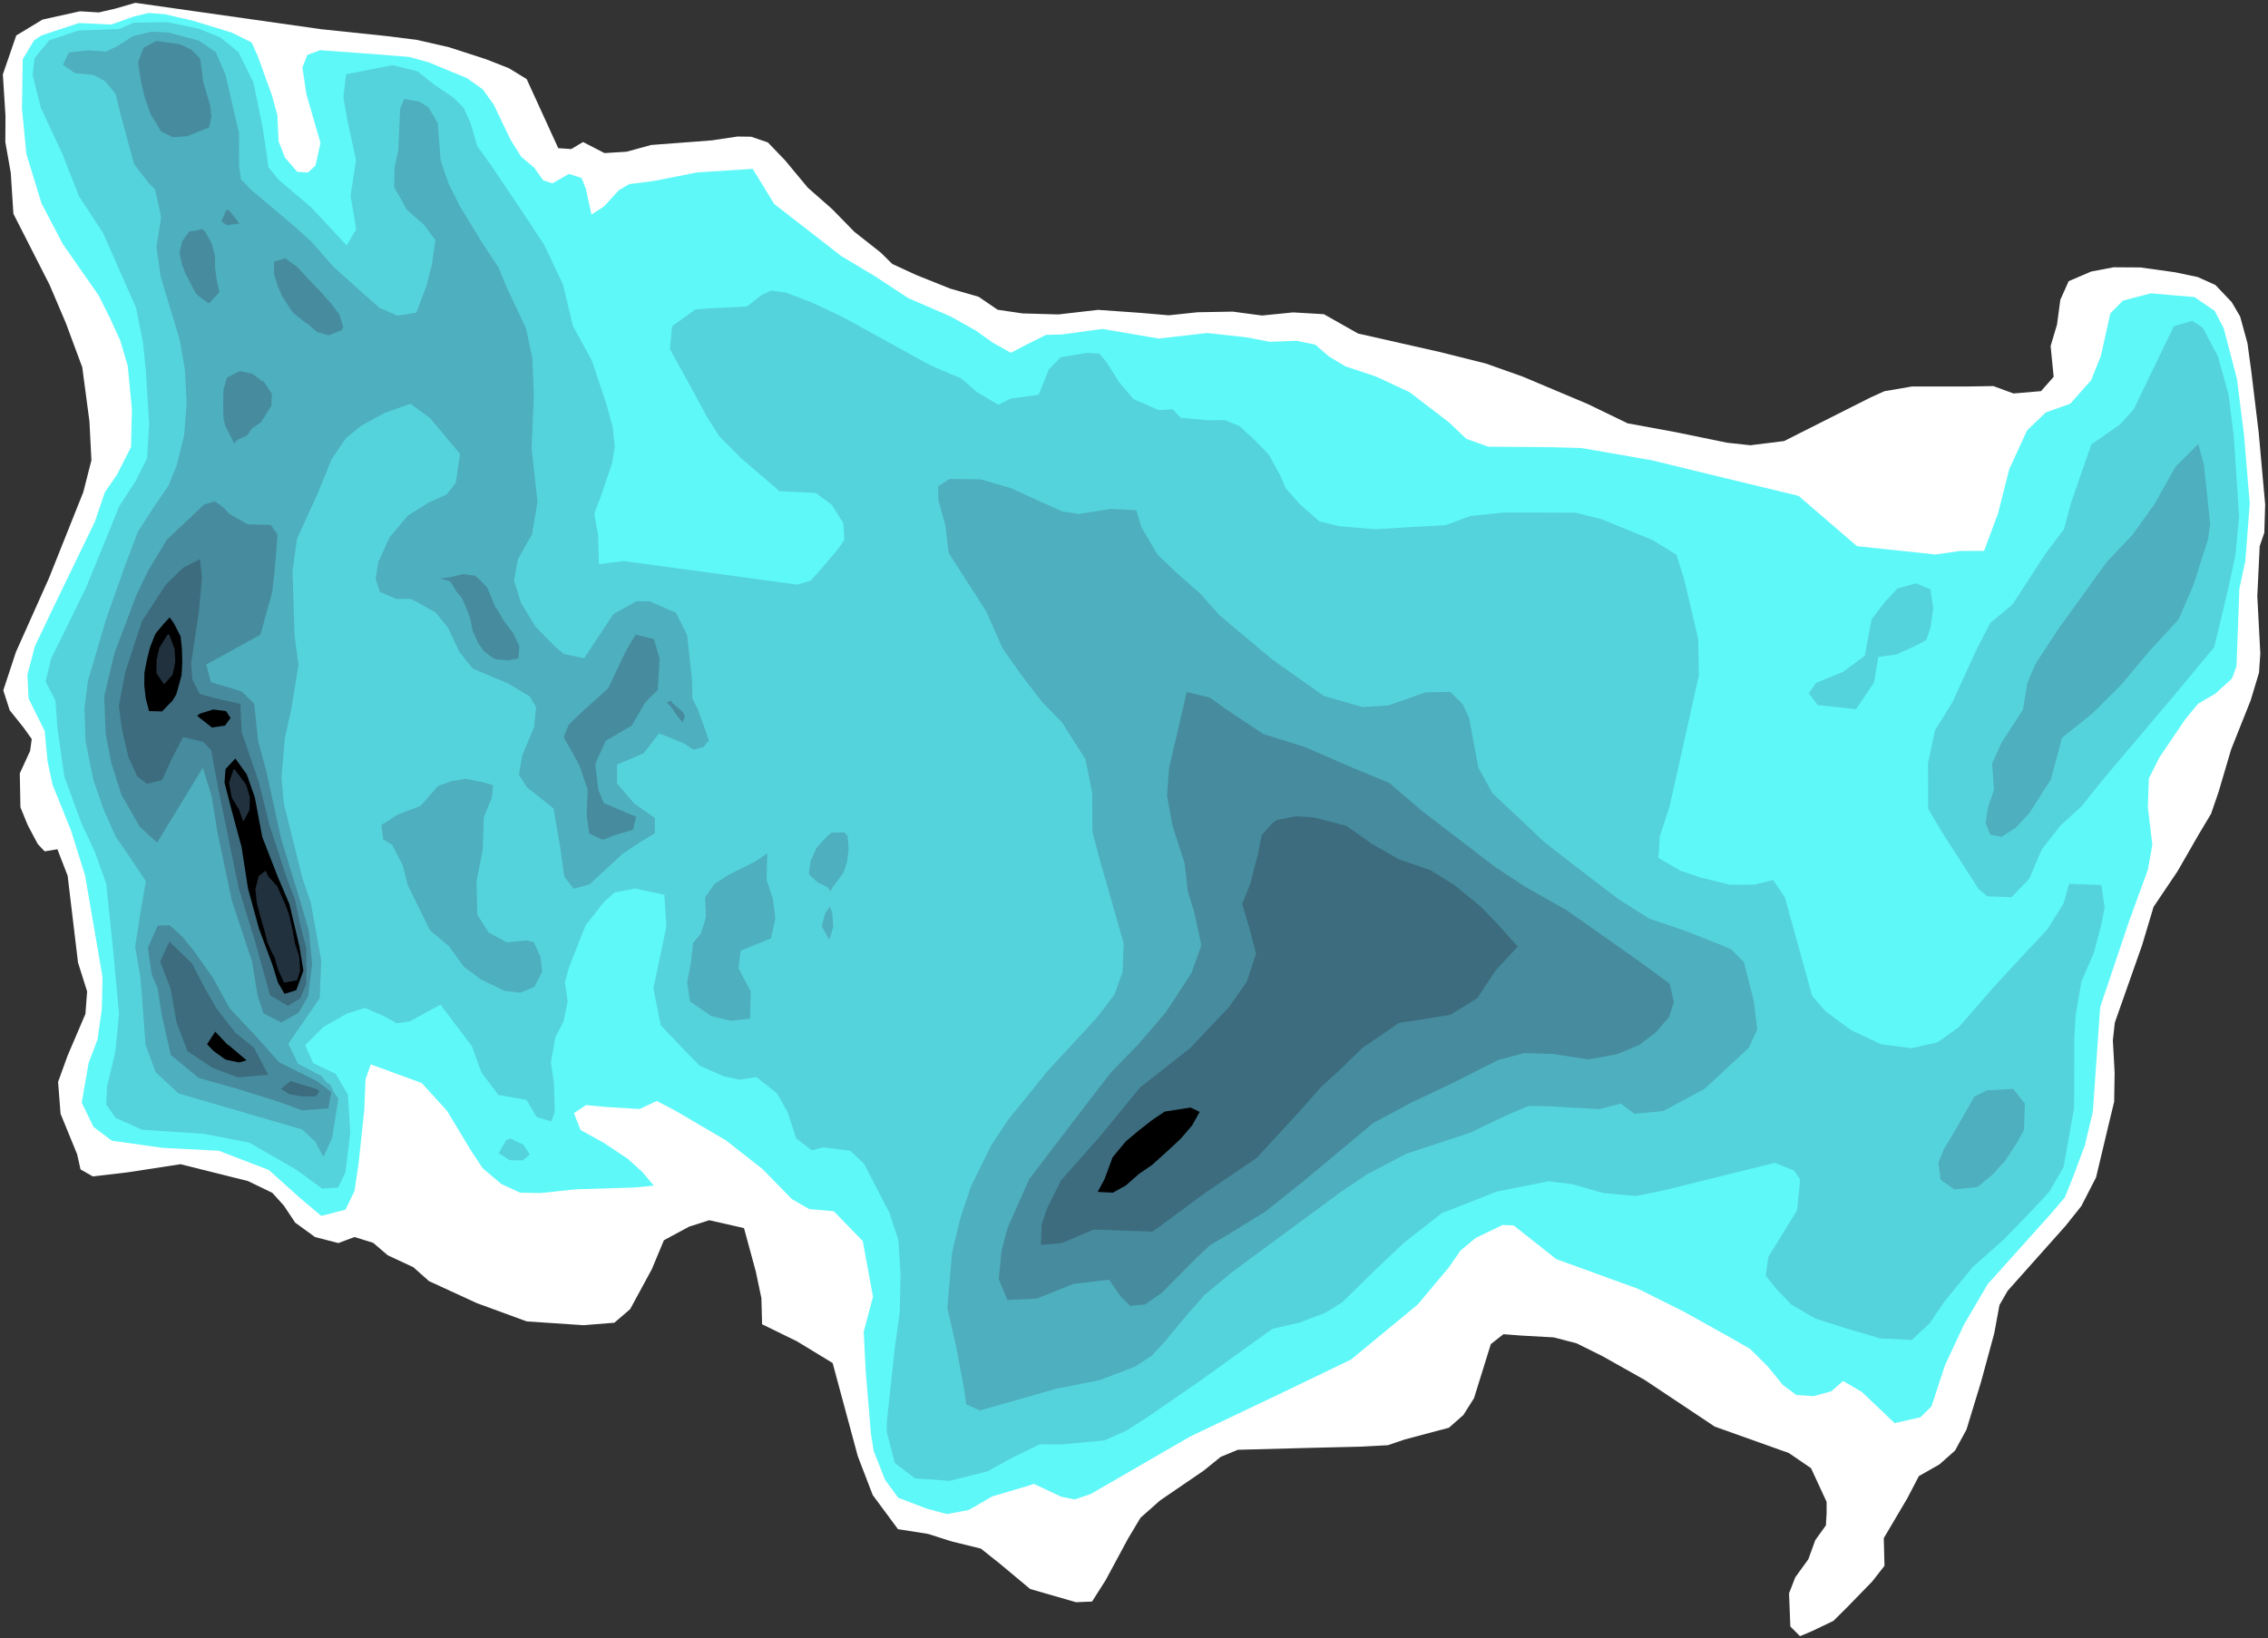 <?xml version="1.0"?>
<svg xmlns="http://www.w3.org/2000/svg" version="1.2" baseProfile="tiny" width="800" height="578" viewBox="0 0 800 578" stroke-linecap="round" stroke-linejoin="round">
<rect x="0" y="0" width="800" height="578" fill="#333333" stroke="none"/>
<g id="97e2200">
<path d="M 47.737 1 113.367 10.315 136.44 12.733 147.064 14.075 158.38 16.664 171.391 20.881 179.497 24.061 185.775 27.906 196.918 52.277 201.482 52.587 205.657 50.105 213.218 54.007 221.019 53.531 229.673 51.152 251.007 49.535 260.157 48.169 264.968 48.236 270.855 50.251 276.909 56.549 284.939 66.217 293.487 73.733 301.351 81.772 310.599 89.06 314.743 93.13 323.269 97.064 335.263 101.854 345.184 104.701 351.889 109.284 360.671 110.576 373.327 110.934 387.334 109.328 402.248 110.383 412.278 111.245 422.411 110.17 434.834 109.947 445.131 111.321 456.118 110.221 466.969 110.853 479.023 117.673 507.686 124.152 524.085 128.254 537.109 132.877 559.982 142.517 574.114 149.359 591.114 152.484 609.225 156.206 617.409 157.095 629.299 155.619 659.788 140.241 664.706 138.027 674.373 136.367 693.441 136.369 703.116 136.213 710.236 138.827 719.933 137.998 724.393 132.953 723.323 122.078 725.585 114.476 726.745 105.787 729.686 99.206 737.612 95.811 745.551 94.299 754.993 94.36 767.23 96.064 775.206 97.745 781.451 100.554 787.208 106.606 790.179 111.687 792.757 121.103 794.105 130.988 796.723 152.651 799 177.961 798.701 187.936 797.069 192.706 796.228 210.345 797.294 230.617 796.828 237.344 793.904 247.063 787.002 264.395 782.57 279.403 779.925 287.106 775.565 294.4 768.055 307.459 759.636 319.957 755.587 333.488 745.966 360.801 745.277 367.058 745.904 378.505 745.734 388.716 743.72 397.066 739.354 415.394 734.163 425.517 728.593 432.5 708.167 455.424 705.282 460.432 703.43 470.465 698.794 487.511 693.635 504.404 689.604 511.798 684.101 516.673 676.851 520.802 672.763 528.639 664.469 542.696 664.719 552.456 660.374 558.004 651.436 567.19 646.7 571.88 639.333 575.415 634.927 577.276 631.513 573.861 631.061 562.141 633.253 556.508 637.857 550.15 640.3 543.418 644.058 538.181 644.308 533.839 644.301 529.878 638.805 517.995 630.982 512.655 604.833 503.329 580.074 486.826 565.299 478.514 556.156 473.969 548.062 471.855 536.58 471.216 530.318 470.734 525.871 474.215 519.938 493.291 516.177 499.25 511.069 503.742 495.606 507.839 489.517 509.904 479.546 510.421 460.339 510.881 436.603 511.517 430.589 514.011 424.578 518.873 409.221 529.365 402.3 535.486 397.935 542.784 390.011 557.494 385.203 565.06 379.55 565.294 363.37 560.633 352.754 551.763 345.981 546.378 335.709 543.851 327.33 541.187 316.749 539.528 307.839 527.486 302.563 513.746 293.698 480.905 281.131 473.253 268.817 467.226 268.571 458.034 266.607 448.654 262.426 433.295 250.154 430.517 243.071 432.792 234.177 437.583 229.92 447.805 222.278 461.894 216.705 466.682 205.814 467.558 185.773 466.213 168.224 459.784 151.317 452.005 145.802 447.106 136.747 442.876 131.644 438.51 125.042 436.443 119.347 438.582 111.101 436.447 104.124 431.369 100.103 425.333 96.054 420.86 87.477 416.705 63.661 410.758 44.962 413.63 32.724 415.063 28.402 412.586 27.199 407.227 21.363 392.966 20.486 381.729 23.843 372.459 30.132 357.738 30.731 349.795 27.519 339.617 23.851 308.951 20.244 299.635 15.742 300.379 13.311 297.772 9.79 291.152 7.21 284.821 6.983 272.864 10.622 264.944 11.196 260.749 8.277 256.652 3.421 250.592 1.161 243.569 5.606 230.077 17.292 203.921 29.389 173.601 32.246 162.388 31.551 148.677 29.018 129.58 23.232 113.991 17.508 100.536 4.729 75.425 3.798 60.975 1.881 50.139 1.934 40.859 1 26.258 5.738 12.509 15 6.904 28.18 3.982 34.858 4.386 40.484 3.09 47.737 1 Z" fill="white"/>
<path d="M 47.334 5.786 52.417 4.577 58.191 5.02 68.257 7.364 81.662 11.47 88.748 14.964 90.953 19.879 95.878 33.511 97.832 40.589 98.254 49.796 100.498 55.576 104.835 60.601 108.609 60.889 111.294 58.394 113.046 50.405 108.089 33.268 106.664 23.828 108.412 19.386 112.88 17.707 134.423 19.282 144.312 20.075 151.184 21.979 164.781 27.612 170.308 31.546 174.131 36.881 180.093 49.305 183.804 55.253 188.454 59.194 191.608 63.628 194.87 64.681 200.697 61.361 205.167 62.806 206.654 66.661 208.641 75.699 213.037 72.849 218.288 67.119 221.946 64.957 230.554 63.866 245.859 60.837 265.503 59.582 273.107 71.979 296.648 90.271 308.48 97.376 320.394 105.188 335.53 111.757 344.318 116.715 350.241 120.936 356.576 124.473 361.57 121.857 369.003 118.145 374.506 118.011 388.831 116.053 408.777 119.451 425.792 117.489 439.781 119.027 447.981 120.608 457.336 120.226 463.913 121.588 468.674 125.707 474.55 129.238 485.514 132.901 497.282 138.428 511.019 148.936 517.194 154.814 524.957 157.601 545.767 157.758 557.752 158.076 565.498 159.398 582.914 162.448 596.414 165.751 634.43 174.968 655.011 192.697 682.748 195.635 691.326 194.4 699.85 194.357 704.773 181.154 708.735 165.509 715.013 151.853 721.633 145.506 730.265 142.421 737.641 134.106 741.059 125.536 744.385 110.547 748.822 106.067 758.685 103.492 774.068 104.819 781.19 109.69 784.367 115.793 789.052 133.72 791.554 153.581 793.557 177.676 792 197.912 789.895 207.74 789.606 216.037 788.886 235.039 787.318 239.372 781.443 244.711 775.374 248.253 770.928 253.613 761.689 267.243 757.978 274.648 757.626 284.852 759.203 298.103 757.632 306.837 750.919 325.245 740.801 355.347 738.222 392.215 735.396 404.114 731.247 415.232 728.337 422.478 723.037 428.668 701.135 453.062 692.705 467.429 686.052 481.687 681.294 496.196 677.371 500.068 668.276 502.091 656.757 491.115 650.109 487.222 645.978 490.868 639.677 492.598 633.642 492.176 628.809 488.598 623.562 482.121 617.347 475.941 610.126 471.788 593.63 462.611 577.829 454.731 548.974 444.255 533.923 432.361 530.019 432.192 520.465 436.812 515.178 441.21 510.993 447.233 500.083 460.251 476.574 479.661 451.016 491.977 419.934 506.764 384.764 527.098 379.065 529.037 374.341 528.075 364.686 523.536 362.834 524.16 349.999 527.957 341.808 532.72 334.04 534.214 326.909 532.288 316.84 528.432 312.195 522.14 308.173 511.926 307.229 506.026 305.376 484.06 304.657 469.877 307.931 457.522 304.33 437.887 294.111 427.354 285.43 426.582 279.312 423.055 268.961 412.455 256.027 402.325 237.977 391.734 231.651 388.447 225.619 391.284 213.003 390.506 206.721 389.9 202.446 392.735 204.79 398.703 213.091 403.284 221.44 408.859 226.659 413.598 230.621 418.317 223.905 418.973 203.145 419.605 190.595 420.938 183.484 420.811 176.87 417.754 170.285 412.21 166.183 406.026 157.71 391.954 148.741 382.093 130.774 375.543 128.925 380.808 128.508 391.506 126.469 410.673 125.03 420.243 121.859 426.794 113.332 429.005 105.668 422.536 94.818 412.781 77.127 406.002 57.23 404.973 39.437 402.455 32.98 397.589 28.827 389.038 31.264 375.003 34.408 366.74 35.917 356.013 36.163 344.725 30.001 308.863 25.044 292.974 18.549 276.874 16.779 268.635 15.758 257.89 10.086 246.469 9.663 238.084 12.315 228.008 19.125 213.7 33.451 184.101 36.994 173.66 41.272 167.477 46.214 157.716 46.538 144.427 45.053 129.083 42.444 120.215 38.904 112.447 34.684 104.044 30.739 98.427 22.166 86.124 14.628 71.731 9.314 54.307 7.75 38.388 8.011 20.904 11.992 14.278 14.607 12.498 27.852 8.133 39.296 8.649 47.334 5.786 Z" fill="#5EF8F9"/>
<path d="M 226.819 159.043 228.276 160.152 230.923 164.046 233.986 160.402 235.583 157.038 235.955 160.547 237.515 164.763 239.547 166.808 240.472 169.196 239.382 173.173 238.289 173.348 234.945 173.512 230.585 173.328 229.803 173.027 226.984 168.579 226.435 167.622 224.879 164.246 226.049 160.122 226.819 159.043 Z" fill="#5EF8F9"/>
<path d="M 637.683 265.623 642.28 267.203 646.806 267.018 651.231 266.308 655.709 265.216 657.881 268.125 657.788 272.741 656.409 276.914 656.133 277.501 652.485 282.305 652.358 282.33 649.06 287.048 648.307 288.609 644.036 291.91 643.908 291.934 643.779 291.959 639.39 291.912 634.819 289.417 634.024 287.979 634.097 283.385 634.289 282.293 635.209 278.774 636.307 274.164 637.14 269.602 637.683 265.623 Z" fill="#5EF8F9"/>
<path d="M 640.273 305.852 651.707 305.248 663.12 307.022 672.63 312.296 677.814 317.391 681.152 323.941 681.169 331.031 683.762 341.109 686.392 345.503 679.792 348.691 670.842 351.438 665.092 351.362 661.331 348.576 651.853 342.648 646.928 337.759 643.767 331.12 643.025 324.205 643.538 310.352 640.273 305.852 Z" fill="#5EF8F9"/>
<path d="M 220.32 319.246 224.567 320.412 224.829 320.451 229.136 324.936 229.374 325.146 229.655 329.74 228.856 334.353 228.832 334.525 226.012 339.021 224.537 343.536 223.843 346.412 221.289 347.963 219.182 349.226 214.623 348.535 213.656 347.685 210.201 345.218 207.828 342.912 208.697 338.312 209.698 333.732 210.795 331.098 211.913 329.169 214.38 324.643 215.727 322.046 217.751 320.255 220.32 319.246 Z" fill="#5EF8F9"/>
<path d="M 47.146 8.011 59.046 7.802 70.138 10.149 77.818 13.251 84.126 18.418 89.406 29.1 92.573 44.639 94.263 55.515 94.638 58.966 98.349 63.476 109.697 73.1 122.292 86.575 125.625 80.888 123.662 69.013 125.57 56.551 122.325 41.427 121.129 34.348 122.051 26.203 138.424 22.992 147.105 25.095 153.048 29.771 159.993 34.492 163.588 38.133 166.014 43.499 168.353 51.561 173.25 58.373 183.216 73.147 191.946 86.35 198.61 100.419 202.098 115.028 208.758 127.168 214.081 143.161 216.108 150.609 216.868 157.489 215.936 163.382 211.925 175.154 209.609 181.343 210.967 188.549 211.286 199.06 219.886 197.935 281.293 206.268 285.906 204.884 289.592 200.798 295.728 193.516 297.819 190.459 297.466 184.581 293.423 178.153 287.781 173.937 274.96 173.296 261.281 161.554 253.747 153.967 249.517 147.337 242.711 134.806 236.283 123.158 237.056 115.09 242.272 111.346 245.423 109.13 250.72 108.771 263.491 108.116 268.829 103.957 272 102.53 277.086 103.2 286.338 106.712 297.225 111.833 312.961 120.5 328.164 128.884 339.116 133.561 344.531 138.304 352.149 142.804 356.428 140.659 366.379 139.254 369.973 130.286 374.122 126.06 383.354 124.485 387.77 124.756 390.366 127.833 394.591 134.638 399.776 140.773 408.748 144.706 413.589 144.363 416.422 147.393 426.372 148.302 431.908 148.203 437.161 150.284 442.872 155.549 447.478 160.322 451.654 167.822 453.439 172.18 458.552 177.935 465.368 183.934 472.253 185.621 484.885 186.724 497.3 185.99 509.956 185.267 518.719 182.04 530.6 180.809 542.513 180.821 555.765 180.877 565.106 183.231 582.799 190.486 591.35 195.728 594.139 204.666 599.023 225.485 599.255 238.376 596.603 250.168 588.905 284.594 585.47 295.07 584.979 302.666 592.638 307.156 599.777 309.584 610.183 312.154 618.874 312.123 625.423 310.472 629.591 316.603 639.197 351.335 643.777 356.669 652.868 363.44 663.552 368.44 674.312 369.819 683.402 367.754 690.923 362.42 703.19 348.312 715.414 335.099 722.201 327.9 727.869 318.784 729.841 311.835 741.227 312.245 742.37 320.192 741.254 326.047 738.561 336.249 734.19 346.318 732.109 358.453 731.682 367.122 731.6 391.002 727.891 411.779 722.913 420.387 717.53 426.221 706.939 437.222 695.925 446.956 685.875 459.175 680.706 466.84 674.384 472.768 663.177 472.226 650.703 468.508 640.349 465.209 631.905 460.317 626.543 454.725 622.848 450.076 623.747 443.489 633.877 427.019 634.982 416.163 632.862 413.015 626.055 410.282 586.279 420.118 577.015 421.995 565.53 420.935 554.579 417.811 546.186 416.777 527.978 420.408 508.578 428.031 495.483 438.262 484.938 448.211 473.427 459.486 467.448 463.194 458.348 466.641 448.878 468.831 439.913 475.246 423.07 487.361 406.089 499.083 397.495 504.689 389.619 508.195 374.643 509.616 366.786 509.573 357.552 514.059 348.23 519.165 334.956 522.472 322.78 521.618 315.643 516.205 312.745 505.038 312.851 501.269 315.666 475.144 317.363 463.018 317.667 449.745 316.898 437.592 313.699 427.85 304.751 410.542 299.892 405.986 290.399 404.819 286.352 405.839 280.821 401.664 277.81 392.324 274.016 385.673 266.82 380.029 261.013 380.948 255.301 379.761 246.722 375.923 240.824 369.929 233.071 361.724 230.478 348.765 235.047 326.827 234.337 315.7 223.997 313.492 216.847 314.853 213.119 318.128 206.516 326.548 200.68 341.401 199.269 346.613 200.239 353.272 198.791 360.408 195.933 365.906 194.324 374.768 195.392 381.962 195.68 392.353 194.429 395.654 189.262 394.1 185.723 388.063 175.777 386.326 169.825 378.388 166.456 369.133 155.381 354.465 144.484 360.386 139.835 361.01 135.929 358.767 128.7 355.607 122.456 357.592 114.14 362.274 107.628 368.761 110.472 375.104 118.412 378.857 122.71 386.184 123.561 399.633 121.876 413.574 119.227 419.001 113.661 419.374 104.619 412.752 87.923 403.153 71.795 400.03 50.107 398.598 40.782 394.416 37.466 389.718 37.735 383.515 40.685 371.064 41.989 357.77 39.962 335.736 37.472 311.862 33.427 300.488 28.851 290.72 22.685 274.024 20.255 256.824 19.564 247.287 16.103 240.462 18.032 232.34 22.239 223.895 30.362 207.288 37.57 189.673 42.034 178.625 47.78 169.832 51.898 161.597 52.606 149.54 51.438 130.729 50.436 121.006 47.987 108.617 36.371 82.245 27.898 69.292 22.002 54.333 14.417 38.064 11.515 26.545 12.175 20.494 17.378 14.201 27.7 10.752 41.967 10.237 47.146 8.011 Z" fill="#55D3DC"/>
<path d="M 766.777 115.106 773.343 113.192 777.045 115.685 782.34 125.761 786.071 139.143 787.919 153.767 789.8 182.255 788.523 195.809 786 207.582 781.051 228.299 766.617 245.694 741.322 275.578 734.215 284.514 726.727 291.332 720.142 299.823 715.815 310.019 709.537 316.55 701.044 316.253 697.985 313.763 685.103 293.774 680.114 285.304 680.077 269.157 682.568 257.58 688.65 247.806 697.463 228.585 702.06 219.77 709.87 213.289 721.398 195.527 728.036 186.68 730.595 177.172 737.685 156.807 747.812 149.739 752.595 144.45 766.777 115.106 Z" fill="#55D3DC"/>
<path d="M 130.779 157.418 139.613 157.015 143.652 162.24 143.304 168.145 140.278 172.518 137.161 176.694 133.17 180.829 126.384 184.605 120.074 186.348 115.705 183.955 118.682 179.767 120.966 173.446 122.826 166.844 126.281 160.669 130.779 157.418 Z" fill="#55D3DC"/>
<path d="M 669.307 207.65 675.782 205.795 680.945 207.934 681.908 214.615 680.975 221.395 679.466 225.827 675.373 228.018 668.873 230.909 662.553 231.776 661.045 240.762 654.682 250.236 641.124 248.748 638.007 244.604 640.604 240.926 650.031 237.083 657.756 231.4 660.165 218.523 665.251 211.925 669.307 207.65 Z" fill="#55D3DC"/>
<path d="M 139.7 225.461 144.354 223.002 148.669 224.168 149.899 226.039 150.53 230.604 148.128 235.02 148.006 234.992 145.469 239.378 143.176 241.514 141.037 243.506 138.55 244.174 134.093 244.907 129.469 246.831 127.17 247.168 124.868 247.5 124.333 247.014 123.472 242.53 125.359 238.009 125.523 237.871 130.131 236.5 131.917 233.908 134.867 229.64 134.989 229.669 139.7 225.461 Z" fill="#55D3DC"/>
<path d="M 161.145 240 161.477 240.248 165.418 242.846 167.28 245 169.529 249.698 164.852 252.97 160.425 251.864 156.405 248.882 156.231 248.49 154.941 244.319 156.575 242.729 160.214 240.155 161.145 240 Z" fill="#55D3DC"/>
<path d="M 235.959 265.374 244.669 270.805 250.908 271.127 258.25 264.759 271.755 264.488 280.82 267.419 282.259 274.182 280.278 279.538 271.196 281.487 264.555 282.099 259.3 284.943 252.968 293.916 243.885 294.459 238.787 288.858 230.813 281.056 226.833 279.057 224.905 274.735 231.312 268.183 235.959 265.374 Z" fill="#55D3DC"/>
<path d="M 333.643 308.9 337.703 306.368 342.629 306.647 351.617 309.013 356.073 311.297 359.429 318.548 362.585 332.201 365.002 342.523 360.443 349.812 355.825 354.135 342.214 358.867 337.667 360.182 328.436 360.15 314.815 355.042 312.911 340.992 315.235 322.743 324.573 315.6 333.643 308.9 Z" fill="#55D3DC"/>
<path d="M 180.095 401.659 181.543 402.435 184.613 403.836 186.898 407.375 184.391 409.406 179.78 409.32 175.866 406.885 178.55 402.268 180.095 401.659 Z" fill="#55D3DC"/>
<path d="M 51.334 9.451 58.705 9.607 65.745 11.17 73.686 14.225 80.525 20.132 83.801 29.121 86.472 40.87 87.92 53.627 89.833 63.566 99.7 71.619 114.586 86.105 122.475 94.497 127.98 97.606 136.108 98.766 139.558 96.198 141.277 91.433 138.622 82.56 134.433 73.784 132.942 65.746 133.433 58.794 134.058 45.185 133.657 37.343 132.912 32.331 134.692 28.057 143.612 27.183 151.246 32.852 155.435 37.031 158.919 43.216 161.362 55.436 165.861 64.767 175.646 80.471 185.493 99.519 201.635 138.902 207.07 148.249 209.59 157.378 207.714 164.313 199.996 170.504 193.539 192.108 188.057 205.742 188.724 213.762 190.791 218.546 195.179 223.76 201.105 225.553 205.586 223.556 209.081 219.276 215.527 210.612 223.499 205.502 231.864 205.111 238.587 207.366 244.401 214.309 246.551 219.833 246.839 225.612 247.747 239.489 251.637 263.723 249.526 267.103 244.311 266.914 236.409 261.421 230.926 263.928 227.189 268.259 222.365 270.312 220.958 277.624 223.929 281.064 229.719 284.919 234.514 292.272 219.657 307.046 200.842 322.45 196.562 331.748 193.724 346.034 188.949 358.577 186.016 362.641 180.538 360.445 162.693 347.074 153.666 344.226 143.787 344.847 138.362 346.71 130.796 345.426 128.599 338.907 133.27 334.793 139.142 330.749 139.252 323.857 129.573 316.034 121.562 306.188 117.606 295.275 117.955 285.378 126.197 278.971 130.624 274.314 128.044 269.44 126.479 263.196 128.649 259.62 132.497 255.016 137.495 252.096 142.645 252.389 146.755 256.15 156.629 262.376 162.808 262.793 174.371 261.612 178.683 259.463 181.952 253.933 179.164 248.458 174.892 244.79 163.075 236.35 150.083 217.945 141.672 217.063 130.63 221.694 124.839 220.269 120.365 217.188 118.062 212.684 118.827 207.718 124.364 197.932 132.175 189.787 144.446 177.061 152.522 169.824 152.578 160.346 147.769 154.274 144.675 150.705 139.374 150.264 129.204 153.655 120.709 161.855 110.553 183.11 107.561 191.387 108.835 200.288 111.955 204.326 112.513 211.425 109.267 218.422 109.55 226.707 110.982 240.288 108.095 257.231 105.311 268.138 102.84 274.658 103.45 282.324 103.837 292.074 107.185 306.124 110.991 315.97 114.002 325.421 114.517 337.47 116.819 349.386 113.897 356.533 110.583 360.386 106.418 364.744 104.065 368.634 104.828 372.725 116.447 380.543 120.391 390.807 120.044 405.054 119.437 409.868 114.96 413.48 107.988 405.733 98.879 399.911 89.067 397.214 60.069 390.912 52.952 386.495 50.418 382.758 47.986 369.712 46.705 346.88 45.318 320.879 44.967 311.926 42.988 305.735 35.794 293.236 30.732 282.045 27.719 270.908 25.843 255.736 26.743 241.268 34.201 216.941 42.855 191.424 47.921 181.113 53.647 173.382 57.835 165.16 60.368 152.269 60.185 138.699 58.779 126.534 53.105 97.448 48.016 76.967 42.252 66.061 38.087 55.7 36.474 42.702 32.546 35.973 26.779 34.589 21.505 31.386 18.955 28.723 16.26 22.201 19.124 17.266 24.561 14.48 31.642 13.78 38.729 14.112 43.078 12.624 51.334 9.451 Z" fill="#55D3DC"/>
<path d="M 296.873 134.805 320.519 146.902 336.09 154.881 343.418 158.247 350.215 159.493 367.726 162.356 378.822 163.07 383.411 167.612 390.982 168.96 398.609 166.685 413.555 168.269 417.984 175.906 420.011 182.198 427.052 192.874 448.055 215.33 456.949 224.112 469.05 233.201 477.989 233.4 487.296 231.609 495.511 230.168 506.721 226.693 520.552 221.819 534.464 218.49 550.048 214.262 558.021 216.548 564.39 222.996 567.907 229.818 569.668 237.232 565.636 251.009 559.931 265.683 557.644 276.076 557.429 282.727 558.716 289.023 562.771 296.548 570.306 306.24 581.884 315.526 599.441 322.259 614.332 326.933 619.075 326.15 623.253 330.017 622.295 335.628 623.472 340.176 625.428 346.876 625.188 356.933 625.471 364.439 623.108 376.415 613.717 386.501 602.686 394.112 590.835 401.724 579.748 406.151 566.106 405.034 549.253 399.772 544.493 398.699 538.723 400.142 522.444 408.912 503.425 413.672 489.746 419.232 479.512 427.24 467.232 437.148 452.472 447.355 440.614 453.706 427.532 463.927 406.125 486.043 391.027 493.131 377.066 496.307 360.217 502.849 344.031 511.105 336.298 514.155 329.425 514.815 322.74 512.198 320.641 509.326 321.067 502.491 325.273 495.193 325.829 483.365 325.755 462.517 328.852 427.978 330.921 402.815 332.931 397.213 338.218 389.882 347.195 379.244 360.235 369.23 373.155 360.993 378.579 355.243 383.199 347.199 385.885 339.798 384.738 330.587 381.353 316.819 377.733 300.269 375.068 276.478 371.825 271.017 365.655 264.061 356.122 255.889 342.761 247.6 337.255 254.532 330.951 259.318 325.861 263.989 319.117 266.612 313.155 262.329 311.556 257.344 312.348 250.828 316.419 245.101 322.919 239.379 324.222 233.43 322.911 226.428 326.696 219.639 326.306 210.139 318.17 196.439 316.31 190.275 316.078 181.853 311.423 176.137 305.8 171.339 295.256 156.431 293.275 141.896 296.873 134.805 Z" fill="#55D3DC"/>
<path d="M 777.829 137.126 780.802 142.44 783.945 154.06 785.251 176.161 783.971 195.152 778.735 212.874 771.005 226.95 761.375 237.697 749.614 251.819 740.102 261.893 728.878 275.714 720.611 287.183 709.745 300.98 702.82 302.296 698.237 297.326 694.918 287.246 695.216 274.892 698.929 256.185 705.276 242.127 713.287 227.743 731.252 203.319 736.196 196.874 743.202 190.679 747.75 184.991 750.993 177.697 753.447 170.09 758.231 162.447 766.101 151.405 771.889 140.61 777.829 137.126 Z" fill="#55D3DC"/>
<path d="M 298.092 280.801 309.195 282.647 313.543 287.516 311.337 292.549 306.548 303.448 305.327 317.951 296.89 341.577 292.304 354.911 286.97 356.673 285.183 349.882 282.944 337.118 279.903 330.187 278.456 331.256 275.396 337.382 269.452 340.048 267.559 346.116 268.98 354.122 268.183 361.357 262.857 364.77 255.289 364.757 244.199 359.885 240.82 356.298 237.884 348.563 239.248 332.48 241.31 324.188 241.831 316.388 242.858 310.755 247.199 306.965 257.16 301.081 264.272 292.004 268.006 288.959 274.122 289.832 283.314 289.78 293.627 281.943 298.092 280.801 Z" fill="#55D3DC"/>
<path d="M 185.239 295.423 189.64 296.049 189.768 296.072 192.772 300.833 193.79 304.884 193.829 305.419 194.09 310.039 193.422 313.09 192.893 314.581 190.615 319.108 188.427 321.538 186.193 323.428 183.759 325.632 179.222 325.156 177.565 323.086 175.184 318.407 175.019 317.846 173.901 313.753 173.965 309.177 175.362 304.679 175.75 304.048 178.367 300.134 180.554 297.725 184.631 295.839 185.239 295.423 Z" fill="#55D3DC"/>
<path d="M 708.29 361.175 714.355 359.042 719.502 360.838 721.413 374.793 723.102 402.808 721.501 412.397 712.935 421.079 699.693 432.798 681.756 445.274 672.746 449.831 662.752 449.254 660.85 442.955 661.52 435.303 663.983 425.551 652.185 407.548 659.062 397.841 664.988 392.662 681.497 377.703 699.539 367.252 708.29 361.175 Z" fill="#55D3DC"/>
<path d="M 46.755 12.814 53.502 11.162 59.563 11.511 70.174 14.361 76.106 18.406 79.517 26.247 84.311 46.985 84.333 58.598 84.995 63.221 88.698 67.072 103.673 79.691 109.762 85.21 117.691 94.189 128.748 104.116 133.928 108.665 140.207 111.368 146.878 110.291 150.408 100.919 152.347 93.254 153.594 84.743 149.65 79.411 143.52 73.997 139.035 66.047 139.175 59.01 140.495 53.004 141.124 38.429 142.545 34.895 147.833 35.84 151.017 37.725 154.405 43.399 155.436 56.654 158.29 64.927 162.214 72.778 170.228 85.894 175.896 94.443 178.577 101.08 185.503 115.716 187.751 126.219 188.328 138.984 187.521 158.282 189.595 177.008 187.662 188.505 182.708 197.315 181.326 204.752 183.724 212.604 188.913 221.167 195.965 228.291 198.903 230.76 206.056 232.218 216.342 216.685 224.499 212.111 229.157 212.165 238.477 216.216 242.361 224.098 244.095 239.672 244.256 246.492 246.223 250.43 250.06 261.244 248.088 263.594 244.644 264.516 241.257 262.294 232.471 258.741 227.054 265.788 217.683 269.743 217.65 276.398 223.687 283.479 230.997 288.609 230.984 294.034 225.798 297.116 219.781 301.103 207.94 312.029 202.332 313.56 199.034 309.311 197.674 299.405 195.266 285.264 185.874 277.748 183.038 273.341 184.2 266.514 188.403 256.569 189.09 249.487 186.862 245.723 178.968 241.022 166.747 235.889 162.02 229.945 158.022 221.486 153.659 216.101 145.043 211.301 139.862 211.321 134.01 208.851 132.49 204.223 133.454 198.255 137.474 189.502 143.904 181.871 151.261 177.271 157.522 174.502 160.785 170.329 162.26 160.143 151.685 147.498 144.794 142.48 135.737 145.645 127.445 150.194 122.032 154.594 117.011 161.929 112.207 173.771 104.76 190.089 103.184 201.44 103.533 212.432 103.88 224.141 105.294 234.525 102.736 250.305 100.441 260.62 99.301 274.284 100.138 283.625 106.753 310.123 109.597 318.308 111.202 327.25 113.324 338.97 112.776 352.185 101.71 368.253 105.095 375.275 113.463 379.691 119.364 387.571 117.14 401.589 114.071 408.159 111.166 402.735 106.552 398.5 62.912 385.77 54.9 378.253 51.357 368.676 49.557 344.992 47.657 334.004 49.517 322.1 51.472 310.939 46.095 302.861 40.905 295.337 36.656 285.885 32.914 275.099 30.173 261.503 29.787 249.912 31.001 240.292 37.515 218.208 44.141 199.469 48.675 187.52 54.093 179.134 59.376 171.432 62.355 164.085 64.96 153.568 65.826 142.333 65.231 130.461 63.465 120.185 56.668 97.607 55.179 87.047 57.086 75.189 56.285 68.117 52.63 64.841 47.284 57.884 42.421 39.971 40.763 33.085 37.057 28.61 32.928 26.449 26.44 25.828 22.181 22.841 24.304 18.5 31.31 17.755 37.345 18.195 41.275 16.358 46.755 12.814 Z" fill="#4EAFBE"/>
<path d="M 330.89 171.554 335.013 168.943 338.94 169.034 345.872 169.121 356.693 172.258 366.127 176.596 374.828 180.49 380.513 181.339 391.846 179.536 400.797 179.988 402.618 185.974 408.217 195.568 414.97 202.063 423.484 209.535 430.066 216.99 448.756 232.679 466.962 245.553 480.669 249.47 489.693 248.893 502.747 244.301 511.529 244.09 516.024 248.541 518.211 253.368 521.459 270.765 526.401 279.852 535.477 288.337 544.711 297.102 554.316 304.552 570.799 317.185 581.734 324.12 593.445 328.06 604.205 332.227 610.598 334.909 615.144 339.445 618.602 353.106 619.841 363.261 616.836 369.711 601.236 384.181 586.685 391.986 576.516 392.961 571.707 389.375 564.077 391.336 546.44 390.322 539.154 390.188 530.82 393.76 518.438 399.698 496.062 407.061 482.239 414.29 473.059 420.464 434.574 448.827 424.681 457.07 417.742 465.049 411.017 473.158 406.294 478.312 400.21 482.235 387.989 486.907 372.443 490.014 345.7 497.637 340.85 495.522 339.836 488.773 337.145 474.532 334.157 461.622 335.805 442.034 338.76 429.746 342.461 418.691 349.495 404.31 355.624 395.048 369.229 378.212 386.732 359.23 393.061 351.009 395.972 342.896 396.348 332.846 388.364 304.832 385.351 293.692 385.254 279.671 382.858 267.861 374.578 254.86 367.623 247.725 360.359 238.297 353.589 228.681 347.955 215.826 334.643 195.093 333.427 185.241 330.998 176.517 330.89 171.554 Z" fill="#4EAFBE"/>
<path d="M 775.418 156.614 777.378 163.931 778.533 174.614 779.604 184.79 778.836 190.313 773.72 206.322 768.49 218.496 758.073 229.838 748.257 241.579 738.388 251.405 727.338 260.348 723.421 275.001 715.889 286.774 711.189 291.879 706.039 295.282 702.038 294.463 700.389 290.402 701.22 284.857 703.345 278.638 702.681 269.349 705.948 262.12 713.556 250.368 715.077 241.035 717.907 234.388 725.823 222.223 743.145 198.248 752.203 188.673 759.878 177.98 767.33 164.736 775.418 156.614 Z" fill="#4EAFBE"/>
<path d="M 159.083 275.633 164.269 274.76 170.335 275.986 173.936 277.052 173.45 281.545 170.679 288.238 170.271 299.813 168.075 311.039 168.374 322.752 172.367 328.988 178.827 332.486 185.652 331.784 188.268 332.424 190.645 337.591 191.253 342.797 188.538 348.131 183.602 350.255 178.038 349.608 169.639 345.582 163.584 341.068 158.378 333.859 151.669 328.253 143.812 312.25 142.051 305.308 138.355 298.106 135.146 296.146 134.546 291.036 140.338 287.363 148.351 284.331 154.5 277.322 159.083 275.633 Z" fill="#4EAFBE"/>
<path d="M 293.396 293.746 297.807 293.638 298.98 294.962 299.345 299.517 298.811 303.99 297.543 307.876 296.945 308.691 293.651 313.084 292.853 314.575 292.071 313.109 288.427 311.363 285.305 308.44 285.904 303.799 287.921 299.301 288.813 298.172 291.997 294.829 293.396 293.746 Z" fill="#4EAFBE"/>
<path d="M 72.457 286.09 72.387 289.309 72.463 294.007 71.647 298.458 71.37 299.46 71.344 298.554 70.574 293.843 71.318 289.192 72.457 286.09 Z" fill="#4EAFBE"/>
<path d="M 270.639 301.117 270.382 310.329 272.651 317.208 273.486 324.1 271.921 331.078 261.226 335.442 260.495 341.64 264.834 349.82 264.567 359.384 257.761 360.165 250.835 358.453 243.404 353.316 242.381 346.54 243.708 339.546 244.479 332.654 247.176 329.51 249.008 323.63 248.718 316.602 251.969 311.953 256.867 308.727 266.106 304.082 270.639 301.117 Z" fill="#4EAFBE"/>
<path d="M 292.757 319.788 293.58 322.303 293.952 326.863 292.594 331.437 292.578 331.609 292.462 331.425 289.834 326.823 291.069 322.24 292.757 319.788 Z" fill="#4EAFBE"/>
<path d="M 70.007 318.14 74.598 318.309 78.954 321.448 79.17 322.223 79.509 326.794 81.622 331.648 82.512 334.745 82.784 336.426 82.586 341.027 82.059 341.964 81.034 340.983 77.701 339.038 75.396 335.921 73.455 333.611 71.479 330.929 69.294 328.004 68.254 326.104 68.26 321.435 70.007 318.14 Z" fill="#4EAFBE"/>
<path d="M 700.839 384.687 710.141 384.184 714.261 389.443 713.917 398.74 711.209 403.608 707.363 409.425 702.974 414.281 697.594 418.797 689.351 419.654 684.522 416.247 683.733 410.243 685.668 405.437 688.596 400.592 692.219 394.35 696.408 386.902 700.839 384.687 Z" fill="#4EAFBE"/>
<path d="M 51.041 12.871 58.863 12.481 65.472 14.051 71.64 16.815 73.666 19.29 77.666 29.63 81.023 43.242 81.448 55.876 80.887 62.038 83.531 66.266 101.356 81.971 109.359 89.304 115.596 96.218 122.413 103.417 130.847 113.618 137.624 120.843 143.915 124.734 142.609 131.76 134.313 139.999 126.838 145.621 117.76 153.269 112.803 161.141 108.611 175.105 102.596 188.781 100.605 198.769 99.677 216.216 100.399 226.966 99.155 236.475 95.281 240.628 96.375 256.327 96.369 268.506 98.657 282.529 102.143 297.725 109.046 321.742 111.437 333.896 112.399 342.313 111.084 352.145 104.303 361.576 100.017 365.713 100.901 372.863 111.936 380.053 116.543 382.691 118.409 386.651 117.422 391.744 114.426 396.033 106.234 395.414 91.527 390.702 79.395 387.529 65.349 382.126 57.452 375.902 53.554 364.44 52.963 352.424 49.87 336.8 49.562 329.865 51.176 324.741 55.337 319.623 62.499 319.302 68.608 331.05 76.151 340.6 81.852 349.959 85.822 353.475 87.049 348.07 85.52 335.701 80.183 320.519 68.267 275.187 66.451 283.5 66.987 290.858 66.779 298.002 62.977 303.594 56.203 305.269 49.187 301.424 41.693 289.961 37.03 277.473 33.463 263.278 32.421 250.215 34.684 236.025 42.117 212.613 52.822 186.686 58.581 179.125 65.061 167.107 68.813 152.456 70.106 136.704 51.91 54.223 47.808 44.501 44.836 30.902 43.231 24.589 44.747 16.823 51.041 12.871 Z" fill="#4EAFBE"/>
<path d="M 160.395 99.928 165.584 98.756 169.336 101.199 174.672 106.751 180.501 111.861 183.148 119.699 183.656 140.606 178.497 157.611 183.642 170.735 183.606 182.088 181.28 188.088 176.708 195.382 176.807 200.843 179.996 211.33 184.562 219.091 192.759 229.973 197.205 237.29 196.366 241.876 189.976 241.391 179.293 238.094 171.357 235.787 165.648 231.424 158.096 216.559 145.304 206.409 140.384 204.893 137.818 201.976 138.284 196.423 140.801 190.133 145.288 184.85 151.214 181.663 156.622 184.85 162.963 185.047 165.424 182.781 169.688 161.286 150.799 134.497 147.559 128.974 148.151 122.828 150.512 119.924 157.768 105.528 160.395 99.928 Z" fill="#4EAFBE"/>
<path d="M 94.712 112.623 98.902 114.949 102.942 118.627 106.994 123.17 108.853 131.314 107.975 139.924 107.275 148.421 103.934 152.451 99.616 152.106 100.359 143.601 100.426 139.177 97.471 134.757 94.816 130.235 96.258 121.784 97.148 117.615 94.733 113.339 94.712 112.623 Z" fill="#4EAFBE"/>
<path d="M 348.195 183.424 355.781 181.429 361.611 184.261 370.483 188.03 380.837 191.256 392.142 197.481 405.081 211.492 414.197 217.674 422.818 224.827 439.471 236.914 449.717 242.987 458.855 249.544 467.017 254.358 480.45 258.301 491.194 261.767 500.493 266.813 513.286 280.526 522.266 289.108 532.164 296.505 550.053 309.753 568.687 322.524 576.753 327.942 585.117 332.051 596.135 336.25 606.966 343.025 610.015 348.513 610.848 355.574 607.392 368.205 599.15 378.536 589.851 383.172 579.667 381.389 569.632 383.873 563.669 385.458 555.708 385.496 542.075 383.111 529.203 385.216 520.029 390.188 506.608 395.234 496.464 400.273 478.642 410.323 459.34 425.533 421.883 453.133 406.616 467.132 397.316 474.649 386.958 477.268 379.109 471.613 373.705 470.106 367.911 472.181 356.686 476.96 350.142 477.901 345.885 473.927 343.225 461.743 342.867 448.098 346.244 434.786 350.992 421.341 356.038 412.382 363.32 401.751 375.825 383.253 382.367 373.704 388.078 367.574 396.062 359.192 403.684 348.852 407.058 339.677 407.475 331.011 405.773 325.807 400.2 314.512 396.661 303.911 394.293 296.956 393.995 290.2 394.421 277.057 391.953 264.578 386.417 253.257 379.339 243.951 374.482 233.645 361.155 216.81 350.588 200.165 347.627 189.381 348.195 183.424 Z" fill="#4EAFBE"/>
<path d="M 764.808 182.191 771.218 182.11 773.183 186.545 772.417 190.964 766.914 203.055 762.229 214.472 758.434 219.251 751.432 224.424 743.993 234.167 735.263 244.01 730.794 247.038 726.227 248.278 722.975 245.03 724.376 236.055 728.375 231.02 734.981 221.46 740.91 211.311 748.778 200.705 756.69 190.714 764.808 182.191 Z" fill="#4EAFBE"/>
<path d="M 224.435 216.284 233.08 218.526 238.888 225.85 243.126 248.25 247.807 257.275 245.579 262.377 243.627 261.756 236.24 255.631 231.089 256.086 228.138 261.231 225.519 263.277 218.187 264.218 215.777 274.344 216.596 279.735 220.273 283.649 229.056 288.496 227.982 293.94 221.346 296.962 214.273 301.64 207.228 308.224 202.498 306.207 201.755 301.16 200.923 287.484 198.34 278.246 191.921 269.007 193.661 255.257 197.562 246.482 205.753 240.399 211.819 233.744 215.312 223.497 224.435 216.284 Z" fill="#4EAFBE"/>
<path d="M 714.313 265.724 716.761 268.494 719.257 270.892 719.734 272.737 719.533 274.041 716.682 277.635 715.375 278.861 713.515 277.901 712.497 273.334 712.527 268.681 714.313 265.724 Z" fill="#4EAFBE"/>
<path d="M 157.552 303.626 157.81 303.679 162.08 304.547 163.828 308.61 163.173 313.252 161.604 317.711 161.371 318.195 156.736 319.559 154.465 317.325 153.253 312.65 153.779 308.156 157.517 303.796 157.552 303.626 Z" fill="#4EAFBE"/>
<path d="M 261.218 316.415 261.548 316.978 265.536 321.461 265.778 321.664 267.368 326.383 265.437 328.08 260.81 328.76 256.345 328.046 254.601 325.91 255.025 321.422 256.652 317.955 259.697 316.93 261.218 316.415 Z" fill="#4EAFBE"/>
<path d="M 178.638 336.504 183.236 336.106 186.302 337.357 187.674 338.127 189.31 342.109 187.229 346.144 186.039 346.638 182.686 347.628 178.061 346.441 177.825 346.222 173.759 343.534 170.577 341.35 174.002 337.056 174.597 336.815 178.638 336.504 Z" fill="#4EAFBE"/>
<path d="M 246.794 342.919 251.432 340.538 255.929 342.49 257.169 344.56 260.247 347.196 261.902 349.309 263.401 354.018 260.037 357.118 255.387 357.089 250.863 356.012 247.082 353.44 246.519 352.495 244.813 348.78 246.216 344.243 246.794 342.919 Z" fill="#4EAFBE"/>
<path d="M 50.965 14.256 58.517 13.407 64.933 14.906 72.085 19.952 78.345 44.087 77.902 53.447 77.196 61.33 79.973 67.916 96.893 82.883 104.431 89.062 110.249 95.365 117.081 102.439 125.006 113.085 128.099 124.291 127.92 132.512 123.772 139.51 120.257 141.385 117.389 137.774 114.95 127.555 108.189 118.211 102.154 112.023 88.823 91.838 83.124 92.328 81.961 98.17 83.374 103.064 87.291 112.651 89.356 126.275 95.745 135.67 97.706 138.916 97.502 144.194 92.665 155.254 94.188 163.195 103.694 162.881 106.029 167.806 105.184 173.982 101.312 184.32 96.711 218.091 95.823 226.085 93.41 229.188 84.217 232.555 76.586 233.441 76.056 238.508 88.464 244.33 92.847 253.593 93.609 264.731 99.225 292.515 106.304 315.903 109.829 330.663 111.386 342.43 108.845 353.221 104.728 359.186 99.81 362.993 93.163 363.158 90.037 359.531 87.909 341.319 81.757 320.934 75.461 294.653 73.811 279.27 73.192 275.138 69.201 270.949 65.834 275.574 63.861 281.499 64.907 289.909 64.274 298.017 57.194 302.308 49.35 296.593 43.596 287.82 38.313 273.334 35.996 263.532 34.765 254.42 35.084 246.157 39.007 228.871 42.514 218.371 52.086 195.865 58.598 184.73 65.654 176.122 70.059 166.873 73.603 151.088 75.46 119.972 64.915 102.745 60.864 91.348 61.088 84.808 63.263 80.914 69.697 73.145 71.568 65.262 71.097 57.836 69.535 52.338 64.257 51.903 56.281 51.18 50.837 42.599 47.899 32.244 46.573 18.593 50.965 14.256 Z" fill="#4EAFBE"/>
<path d="M 168.278 113.586 172.551 113.532 175.172 115.165 176.776 116.218 178.458 119.535 178.794 123.766 178.696 127.905 179.159 132.171 179.555 136.251 178.506 140.543 176.78 144.691 175.111 147.463 170.98 148.469 170.717 148.585 170.604 148.56 166.653 144.005 166.54 143.979 164.232 139.611 162.639 137.322 161.126 135.224 159.238 130.765 159.514 126.646 161.196 122.518 163.201 118.471 163.693 117.371 166.111 114.467 168.278 113.586 Z" fill="#4EAFBE"/>
<path d="M 150.481 194.365 157.071 194.286 162.929 195.769 172.199 200.406 176.243 208.982 180.157 217.335 184.939 223.555 190.722 232.748 185.95 235.877 179.186 235.432 168.92 231.581 164.132 222.458 158.958 213.22 153.372 208.442 146.24 199.203 150.481 194.365 Z" fill="#4EAFBE"/>
<path d="M 374.306 200.653 378.7 200.441 380.789 202.21 381.631 206.517 378.682 209.698 374.354 206.654 374.235 206.65 373.308 202.163 374.306 200.653 Z" fill="#4EAFBE"/>
<path d="M 757.539 199.296 759.794 201.126 758.761 205.782 758.25 206.662 753.99 208.505 753.169 206.228 753.733 205.516 756.033 201.565 757.539 199.296 Z" fill="#4EAFBE"/>
<path d="M 224.365 219.76 229.455 220.399 233.026 222.873 237.123 231.859 238.147 243.519 243.61 252.854 245.061 259.687 240.022 257.578 236.293 253.544 230.145 252.272 227.567 257.471 223.162 261.158 218.21 260.893 213.925 269.834 214.11 275.826 216.529 283.407 226.068 287.522 225.929 293.632 215.91 297.164 210.466 299.798 206.068 296.791 204.366 289.654 204.446 282.992 196.233 264.512 196.307 258.375 200.041 251.141 205.386 246.12 213.692 238.262 216.914 229.533 220.84 221.626 224.365 219.76 Z" fill="#4EAFBE"/>
<path d="M 396.347 221.552 406.117 223.689 413.868 227.128 427.251 238.021 442.211 247.53 458.776 256.628 472.213 263.26 492.358 271.388 518.4 293.457 531.594 303.873 549.444 314.879 578.371 334.022 593.945 340.775 601.131 350.577 598.118 361.884 592.563 367.582 583.675 372.651 575.645 376.144 563.787 379.342 556.862 379.617 548.381 378.28 535.932 377.105 524.916 380.731 506.342 389.699 489.095 398.826 481.876 402.357 475.529 407.189 461.255 419.755 446.826 431.116 429.839 441.485 417.094 452.994 402.378 465.05 396.505 467.071 391.116 464.598 384.666 457.261 374.892 458.082 365.274 462.629 357.124 465.444 350.203 462.751 348.138 450.071 350.704 437.752 353.546 428.195 357.613 419.02 369.44 402.817 390.155 374.193 403.355 360.637 413.198 345.917 416.106 338.625 416.317 327.704 409.207 309.526 405.341 300.857 402.825 289.765 403.658 277.314 402.977 264.003 405.645 253.312 405.676 244.861 402.63 239.676 397.119 228.094 396.347 221.552 Z" fill="#4EAFBE"/>
<path d="M 55.833 323.367 60.677 323.291 63.402 326.747 68.809 333.976 77.188 345.887 81.894 354.26 89.734 360.17 98.523 371.938 104.935 377.192 111.782 380.728 116.491 383.566 117.631 387.541 116.163 392.172 110.902 394.177 92.73 388.149 81.419 385.9 71.159 382.394 63.671 378.465 57.764 372.046 55.726 365.038 55.069 353.19 51.028 334.248 55.833 323.367 Z" fill="#4EAFBE"/>
<path d="M 251.252 345.232 255.828 346.668 258.663 349.103 259.881 353.784 255.522 354.836 251.006 353.76 250.624 353.537 247.673 348.798 251.252 345.232 Z" fill="#4EAFBE"/>
<path d="M 55.192 14.448 63.545 15.626 67.638 17.649 70.601 20.648 71.173 24.712 71.657 28.748 74.085 36.986 74.609 41.04 73.707 44.956 65.957 48.074 60.982 48.431 56.852 46.408 53.101 40.234 51.036 34.312 49.795 29.05 48.67 22.057 50.675 16.798 55.192 14.448 Z" fill="#468C9E"/>
<path d="M 80.381 74.066 80.802 74.204 84.343 78.724 84.448 78.758 84.291 78.884 80.016 79.436 78.114 78.1 79.75 74.212 80.381 74.066 Z" fill="#468C9E"/>
<path d="M 71.228 80.776 72.338 81.682 74.776 86.051 74.99 87.189 75.851 90.319 75.871 94.596 76.491 98.894 77.393 103.106 73.867 106.955 73.488 107.01 69.353 103.866 68.428 102.308 66.103 97.777 65.62 97.078 64.233 93.392 63.293 89.139 64.34 85.032 66.817 81.597 68.889 81.41 71.228 80.776 Z" fill="#468C9E"/>
<path d="M 100.666 91.093 102.942 92.839 104.786 94.098 107.874 97.481 108.76 98.446 112.259 102.108 112.814 102.62 116.357 106.627 116.808 107.106 119.792 111.113 120.702 114.18 121.087 115.343 120.55 116.425 115.996 118.321 111.825 117.138 108.507 114.24 107.679 113.823 103.556 110.494 102.768 109.553 99.934 105.171 99.598 104.716 97.933 100.853 96.647 96.572 96.657 92.335 100.666 91.093 Z" fill="#468C9E"/>
<path d="M 84.664 130.898 88.99 131.864 92.16 134.245 93.115 134.709 95.881 138.912 95.733 143.141 93.189 147.202 92.043 149.004 88.789 151.25 87.211 153.637 83.63 155.244 82.615 156.548 81.939 155.09 79.522 150.412 78.882 148.066 78.761 146.058 78.737 141.754 78.834 137.489 80.043 133.216 84.664 130.898 Z" fill="#468C9E"/>
<path d="M 72.086 177.932 75.821 176.913 78.841 179.08 80.841 181.293 87.356 185.001 95.521 185.196 97.865 188.537 97.552 193.276 96.758 202.533 96.005 208.946 91.861 223.921 72.715 234.482 74.482 240.757 80.131 242.367 85.249 243.98 89.646 248.242 91.028 261.352 94.008 272.363 99.097 295.702 106.308 319.294 108.952 328.493 110.091 340.166 108.704 351.408 105.303 357.365 99.213 360.713 92.959 357.581 90.835 351.166 88.954 339.44 81.766 317.71 76.643 293.36 74.627 280.757 71.531 270.89 55.431 297.288 49.266 291.688 42.808 280.336 39.293 269.283 37.276 259.03 36.755 245.6 40.392 230.406 48.155 209.832 52.343 201.198 58.865 190.416 72.086 177.932 Z" fill="#468C9E"/>
<path d="M 158.821 203.666 163.304 202.541 167.651 203.131 169.621 204.959 171.85 207.365 172.774 209.493 174.686 214.111 175.848 215.757 177.495 218.731 179.964 222.043 180.97 223.298 183.194 227.958 182.85 232.285 179.291 232.989 174.923 232.639 173.321 231.785 170.593 229.637 168.829 227.155 166.741 222.661 166.607 222.104 165.829 218.061 164.055 213.45 162.854 210.899 161.153 208.941 158.76 205.063 155.111 204.07 158.821 203.666 Z" fill="#468C9E"/>
<path d="M 224.187 223.918 230.642 225.466 232.679 232.407 231.992 243.47 227.684 247.699 222.822 256.029 213.645 261.373 209.97 269.529 211.046 278.656 213.011 283.365 221.575 287.007 224.406 288.145 223.314 292.708 216.831 294.679 212.621 296.286 207.836 294.099 206.94 287.628 207.286 278.556 204.33 269.976 198.836 260.058 200.649 255.638 205.267 251.185 214.572 242.785 220.766 229.646 224.187 223.918 Z" fill="#468C9E"/>
<path d="M 418.602 244.148 426.755 246.128 432.131 250.006 445.645 258.997 460.062 263.488 476.9 270.793 490.023 276.225 501.845 286.31 527.343 305.852 537.876 312.815 552.391 320.999 578.551 339.419 588.986 347.087 590.442 353.533 588.711 358.85 584.065 364.209 578.289 368.644 570.528 371.899 560.364 373.814 547.978 371.877 537.736 371.533 528.457 373.979 513.228 381.707 497.679 389.09 484.469 396.147 459.865 416.693 446.3 427.502 434.324 434.853 426.649 439.457 421.661 444.168 409.841 456.114 403.863 460.236 398.609 460.719 395.433 457.589 391.149 451.504 378.649 453.001 365.71 458.163 355.34 458.654 352.293 451.287 353.294 441.144 355.496 432.942 363.104 415.936 381.995 391.195 392.014 378.205 401.545 368.425 411.202 357.187 420.267 343.279 423.766 333.538 421.14 321.432 418.99 314.517 417.883 304.651 413.572 291.339 411.637 280.616 412.379 270.932 418.602 244.148 Z" fill="#468C9E"/>
<path d="M 236.608 247.131 237.222 248.094 240.93 251.251 241.602 252.743 240.787 254.895 238.949 252.71 236.454 249.028 235.221 247.972 236.608 247.131 Z" fill="#468C9E"/>
<path d="M 55.641 326.554 59.79 326.462 64.241 330.394 68.402 335.481 75.226 345.192 81.059 355.833 89.691 364.974 98.424 374.761 111.765 381.433 116.84 385.239 115.835 391.036 106.493 391.751 98.837 388.898 83.756 384.168 70.08 380.329 60.22 372.174 57.063 358.05 55.602 348.668 53.509 343.769 52.136 334.384 55.641 326.554 Z" fill="#468C9E"/>
<path d="M 55.005 16.143 59.267 15.624 63.372 17.32 67.473 19.344 68.542 20.433 68.906 24.428 68.824 28.442 69.969 32.546 70.581 34.347 71.131 36.654 71.182 40.726 70.012 42.432 67.959 44.358 65.407 45.401 61.178 45.308 57.89 43.233 57.144 42.429 55.577 38.837 53.895 34.667 53.564 34.011 52.493 30.418 51.61 26.363 51.099 22.271 51.553 18.371 55.005 16.143 Z" fill="#468C9E"/>
<path d="M 104.352 99.078 106.785 101.564 108.459 103.466 111.455 106.1 112.415 107.258 114.982 110.635 112.101 112.454 107.938 110.897 106.664 109.995 103.769 107.376 102.466 105.399 101.525 101.055 104.352 99.078 Z" fill="#468C9E"/>
<path d="M 84.16 137.705 88.718 135.168 92.976 136.804 94.216 138.776 93.838 142.938 92.322 145.162 87.818 146.673 84.031 142.132 83.995 139.441 83.998 137.834 84.16 137.705 Z" fill="#468C9E"/>
<path d="M 66.817 188.019 88.568 190.907 94.045 191.754 94.757 204.661 92.474 216.563 86.23 225.4 72.584 226.338 71.015 237.591 75.637 244.149 81.923 244.489 88.54 249.375 88.497 258.336 95.016 281.406 99.833 300.36 106.266 322.316 109.196 333.897 109.083 347.405 104.263 356.94 97.187 358.44 93.374 355.9 88.012 332.048 81.524 313.344 76.964 289.673 73.654 270.588 68.787 266.686 62.753 274.867 60.434 287.187 56.19 292.274 49.839 287.88 45.704 281.757 41.803 271.872 38.019 250.181 39.997 236.275 42.78 227.535 51.81 207.006 57.215 197.308 62.052 191.774 66.817 188.019 Z" fill="#468C9E"/>
<path d="M 175.464 222.539 175.844 223.144 176.958 227.594 175.174 228.288 174.099 227.364 171.993 222.881 175.464 222.539 Z" fill="#468C9E"/>
<path d="M 214.231 249.381 217.015 251.768 214.243 256.215 213.966 256.344 210.053 260.598 209.169 262.027 204.768 261.45 203.542 260.36 204.941 256.742 205.491 255.785 209.668 252.293 211.051 251.651 214.231 249.381 Z" fill="#468C9E"/>
<path d="M 432.17 265.371 441.692 265.156 448.683 268.061 466.23 272.034 479.145 276.9 486.365 280.622 491.768 285.124 517.503 302.403 528.73 310.767 541.361 318.376 551.712 324.391 564.536 335.445 576.408 344.772 581.021 349.756 582.609 354.439 580.193 360.006 570.37 366.158 558.383 367.415 552.42 365.82 543.182 364.192 533.93 366.333 520.499 372.768 506.63 378.564 490.146 386.275 478.426 395.26 467.873 405.639 420.482 440.726 411 450.598 406.214 453.352 400.442 448.841 392.681 444.971 382.521 448.082 368.766 453.43 359.708 454.854 355.748 448.321 357.167 437.845 360.067 429.315 367.389 414.522 377.298 401.822 395.987 378.774 405.901 368.793 415.118 357.697 423.499 345.849 429.044 332.082 423.529 300.099 421.103 288.697 420.528 281.435 423.018 276.741 432.17 265.371 Z" fill="#468C9E"/>
<path d="M 212.543 287.85 217.149 287.714 219.575 288.097 217.285 292.646 216.873 292.756 215.847 292.593 212.515 288.021 212.543 287.85 Z" fill="#468C9E"/>
<path d="M 55.424 328.833 62.253 330.384 67.295 335.36 73.533 345.103 80.942 357.411 89.577 366.015 98.279 375.971 111.749 382.139 115.499 384.761 115.13 389.639 111.059 391.555 106.565 390.172 92.99 384.656 79.189 381.953 65.794 375.988 61.535 371.095 58.673 362.796 58.483 353.415 57.035 348.706 54.417 342.585 53.159 334.313 55.424 328.833 Z" fill="#468C9E"/>
<path d="M 54.802 18.185 59.128 17.511 63.243 19.207 64.876 19.981 65.627 24.124 65.232 28.031 65.805 32.116 66.287 34.582 66.445 36.05 66.682 40.196 65.839 40.956 61.514 41.176 59.98 39.381 58.283 35.22 57.848 34.529 56.203 30.912 54.189 26.798 54.147 26.606 53.469 22.634 54.014 18.772 54.802 18.185 Z" fill="#468C9E"/>
<path d="M 66.473 192.06 72.919 191.141 76.237 193.756 78.408 199.434 83.479 200.557 85.688 198.683 88.719 197.044 91.203 199.543 92.312 208.813 89.811 216.357 86.442 221.869 82.127 221.901 75.853 220.99 72.346 223.565 69.764 229.654 70.664 241.995 73.231 244.179 79.965 244.838 85.495 246.922 87.861 253.317 88.067 262.885 100.842 305.083 106.209 324.265 109.347 338.565 107.43 351.997 100.337 357.244 95.116 355.795 93.11 351.197 91.441 340.247 87.595 328.184 81.51 308.677 78.976 298.485 77.09 285.214 72.13 266.377 64.534 266.363 60.137 279.161 55.472 286.648 46.199 278.286 42.57 268.481 40.599 259.345 39.61 246.87 42.755 232.248 46.099 222.963 51.569 211.096 58.829 199.621 66.473 192.06 Z" fill="#468C9E"/>
<path d="M 441.134 272.604 470.111 278.944 483.836 285.113 495.442 293.719 504.577 298.428 518.43 307.017 530.108 315.508 541.481 322.023 550.881 328.845 562 340.118 573.684 350.019 575.806 354.813 570.456 360.21 565.886 362.169 558.89 361.078 552.279 358.339 540.92 358.153 511.25 370.568 498.376 374.809 484.653 382.262 474.755 391.459 465.576 401.061 454.837 410.123 441.97 419.141 430.342 427.145 420.445 435.893 411.573 445.252 406.085 447.834 401.479 444.881 395.183 440.341 386.539 441.428 379.707 444.573 364.644 450.714 359.5 448.637 359.817 440.018 364.638 424.982 371.382 413.086 380.65 401.901 398.444 380.357 409.851 369.493 418.237 359.761 425.162 350.684 429.359 344.039 432.67 334.969 432.483 324.572 430.478 314.728 429.533 304.521 428.084 294.152 428.829 284.276 436.139 274.971 441.134 272.604 Z" fill="#468C9E"/>
<path d="M 59.96 329.927 68.475 338.372 74.84 349.925 81.508 359.7 91.688 369.744 95.566 374.606 102.638 378.962 114.834 385.143 111.227 390.175 106.699 388.961 93.121 382.909 84.024 381.92 74.806 379.052 64.223 372.53 61.163 367.593 59.632 358.215 58.51 349.114 55.919 343.904 54.374 339.155 55.237 332.021 59.96 329.927 Z" fill="#468C9E"/>
<path d="M 70.553 197.269 71.251 203.964 70.111 216.056 67.42 234.012 67.861 239.733 70.384 244.797 75.436 246.251 84.832 248.355 85.2 258.154 91.304 275.949 95 290.892 101.085 309.612 104.02 317.305 106.082 327.087 108.067 334.518 108.012 347.151 105.966 352.183 101.62 354.882 95.25 351.191 90.04 332.386 84.178 313.327 77.442 280.458 75.445 270.011 74.497 264.706 71.687 261.749 64.6 260.067 60.272 268.37 57.166 275.224 51.829 276.537 48.36 273.868 45.24 266.944 43.064 257.571 41.91 249.046 44.241 236.892 50.09 219.146 58.423 206.364 64.583 200.318 70.553 197.269 Z" fill="#3C6C7E"/>
<path d="M 450.395 289.288 457.257 288.001 463.544 288.433 474.839 291.348 483.962 297.765 493.51 303.226 504.453 306.95 513.125 312.34 522.336 319.89 528.049 325.803 535.375 333.974 527.712 342.2 521.05 352.196 511.629 358.022 502.099 359.61 493.487 360.893 489.315 363.762 480.652 369.646 472.558 377.521 465.946 383.543 457.863 392.701 443.263 408.558 425.427 420.643 406.552 434.548 385.811 433.819 374.525 438.58 367.178 439.232 367.4 432.158 369.286 426.513 374.252 416.452 387.788 401.174 402.134 383.676 419.801 369.802 433.574 355.237 439.835 346.264 443.06 336.474 440.714 327.517 438.145 318.91 440.983 311.91 443.692 301.442 445.048 294.649 448.644 290.557 450.395 289.288 Z" fill="#3C6C7E"/>
<path d="M 464.91 340.57 465.442 340.546 469.496 341.577 474.044 344.306 475.425 345.103 477.812 349.665 476.301 354.257 474.385 356.438 471.398 359.014 469.952 359.949 465.405 361.368 460.794 361.385 457.325 359.262 456.175 357.396 455.402 354.649 455.645 350.131 455.916 346.478 456.146 345.429 460.393 341.104 462.778 340.66 464.91 340.57 Z" fill="#3C6C7E"/>
<path d="M 59.752 332.207 67.757 339.972 72.29 348.715 76.442 355.891 83.058 364.38 89.561 369.576 94.606 379.178 84.03 380.14 74.955 376.77 66.121 370.888 62.288 360.73 60.169 348.852 56.51 339.215 59.752 332.207 Z" fill="#3C6C7E"/>
<path d="M 102.495 381.415 107.095 382.844 111.563 384.225 112.689 385.012 111.401 386.847 106.751 386.845 102.116 386.12 99.084 384.162 102.495 381.415 Z" fill="#3C6C7E"/>
<path d="M 65.312 206.857 66.498 211.547 66.76 222.45 66.346 243.076 71.114 247.351 81.188 248.058 84.453 253.099 82.991 257.905 83.792 262.796 88.097 270.25 92.982 286.069 97.257 302.388 102.304 315.274 106.464 331.281 108.145 341.841 105.065 351.791 99.587 353.856 95.783 346.15 91.316 332.353 85.739 315.886 82.371 299.219 78.797 282.987 77.475 266.62 74.236 260.852 66.211 256.387 61.7 257.955 58.071 265.193 55.466 269.843 50.617 270.023 48.805 266.942 46.339 261.119 44.177 250.48 48.542 230.442 50.607 223.838 55.347 214.995 60.586 208.66 65.312 206.857 Z" fill="#3C6C7E"/>
<path d="M 464.208 303.481 473.12 302.882 477.667 305.415 482.273 308.623 489.302 312.532 496.03 315.209 500.678 319.569 500.742 324.082 496.33 327.175 487.243 327.942 480.804 326.412 473.645 325.929 464.651 325.487 459.912 322.389 457.631 317.796 458.502 313.254 460.663 308.659 464.208 303.481 Z" fill="#3C6C7E"/>
<path d="M 59.546 334.487 63.951 337.68 68.143 343.843 71.04 349.637 73.921 354.517 76.965 359.425 80.758 364.331 87.298 369.37 91.573 374.346 88.815 378.477 84.174 378.394 75.155 374.858 70.718 372.277 66.328 367.364 64.362 358.422 62.888 352.107 60.158 344.181 58.733 339.474 59.546 334.487 Z" fill="#3C6C7E"/>
<path d="M 428.986 373.339 438.082 370.401 443.207 373.4 447.301 382.647 443.685 392.1 436.939 401.432 426.16 410.951 415.644 418.472 405.439 425.217 389.733 429.911 383.427 431.357 375.89 429.979 376.692 420.665 379.634 415.893 387.856 405.502 397.063 395.065 406.124 385.599 418.493 378.301 428.986 373.339 Z" fill="#3C6C7E"/>
<path d="M 59.866 217.836 61.339 219.912 63.739 224.612 63.761 224.98 64.194 229.263 64.295 233.806 64.038 238.243 62.83 242.759 62.139 245.082 60.832 247.222 57.145 251 52.586 250.89 51.4 246.364 50.895 241.863 50.944 237.35 51.835 232.734 52.921 228.362 54.664 224.013 54.989 223.39 58.123 219.652 59.866 217.836 Z" fill="undefined"/>
<path d="M 70.656 251.724 75.209 250.327 79.729 250.885 81.322 253.309 79.366 255.998 74.746 256.676 70.472 253.293 69.5 252.472 70.656 251.724 Z" fill="undefined"/>
<path d="M 83.01 267.612 87.034 273.193 89.882 281.309 92.499 295.257 98.057 309.566 102.082 318.969 105.589 333.744 107.01 342.461 104.514 349.344 100.363 350.659 98.059 346.71 95.997 340.135 91.368 327.718 87.482 313.475 85.216 298.9 81.569 285.359 79.192 276.086 79.552 271.332 83.01 267.612 Z" fill="undefined"/>
<path d="M 75.929 363.982 80.14 368.458 81.008 369.036 84.591 372.081 86.989 374.106 84.329 374.868 79.772 373.897 79.131 373.555 75.328 370.795 73.036 368.414 75.929 363.982 Z" fill="undefined"/>
<path d="M 410.819 392.185 419.959 390.762 423.161 392.292 420.563 396.99 416.551 401.689 411.528 406.377 406.33 411.043 401.811 414.137 397.119 418.25 392.561 420.791 387.181 420.538 389.659 415.91 392.441 408.338 397.128 402.682 401.625 398.91 406.234 395.296 410.819 392.185 Z" fill="undefined"/>
<path d="M 59.405 223.66 59.858 224.341 61.614 229.029 61.828 233.61 60.901 238.029 57.865 241.453 55.165 237.559 55.208 233.048 56.16 228.636 58.79 224.376 59.405 223.66 Z" fill="#21313D"/>
<path d="M 82.678 271.293 82.965 271.731 86.557 276.474 86.765 276.71 88.142 281.205 88 285.83 85.819 289.913 84.253 285.546 81.886 281.674 81.606 280.7 80.801 276.169 82.335 271.558 82.678 271.293 Z" fill="#21313D"/>
<path d="M 93.682 307.2 94.68 309.245 97.814 312.722 98.43 314.129 100.558 318.949 101.817 322.296 102.183 323.636 103.257 328.361 104.081 333.022 105.387 336.904 105.583 337.842 105.862 342.542 104.786 345.847 100.19 346.696 98.064 342.074 96.707 337.277 96.168 336.607 94.355 332.583 93.167 327.816 92.403 325.298 91.732 322.982 90.534 318.382 90.09 313.614 91.26 309.082 93.682 307.2 Z" fill="#21313D"/>
<path d="M 97.421 318.7 97.552 318.733 98.336 323.396 98.564 328.097 101.152 331.235 101.442 332.912 101.299 337.515 100.663 338.965 100.328 337.456 99.373 332.76 96.741 329.786 96.37 327.907 95.844 323.308 97.117 318.803 97.421 318.7 Z" fill="#21313D"/>
</g>
</svg>